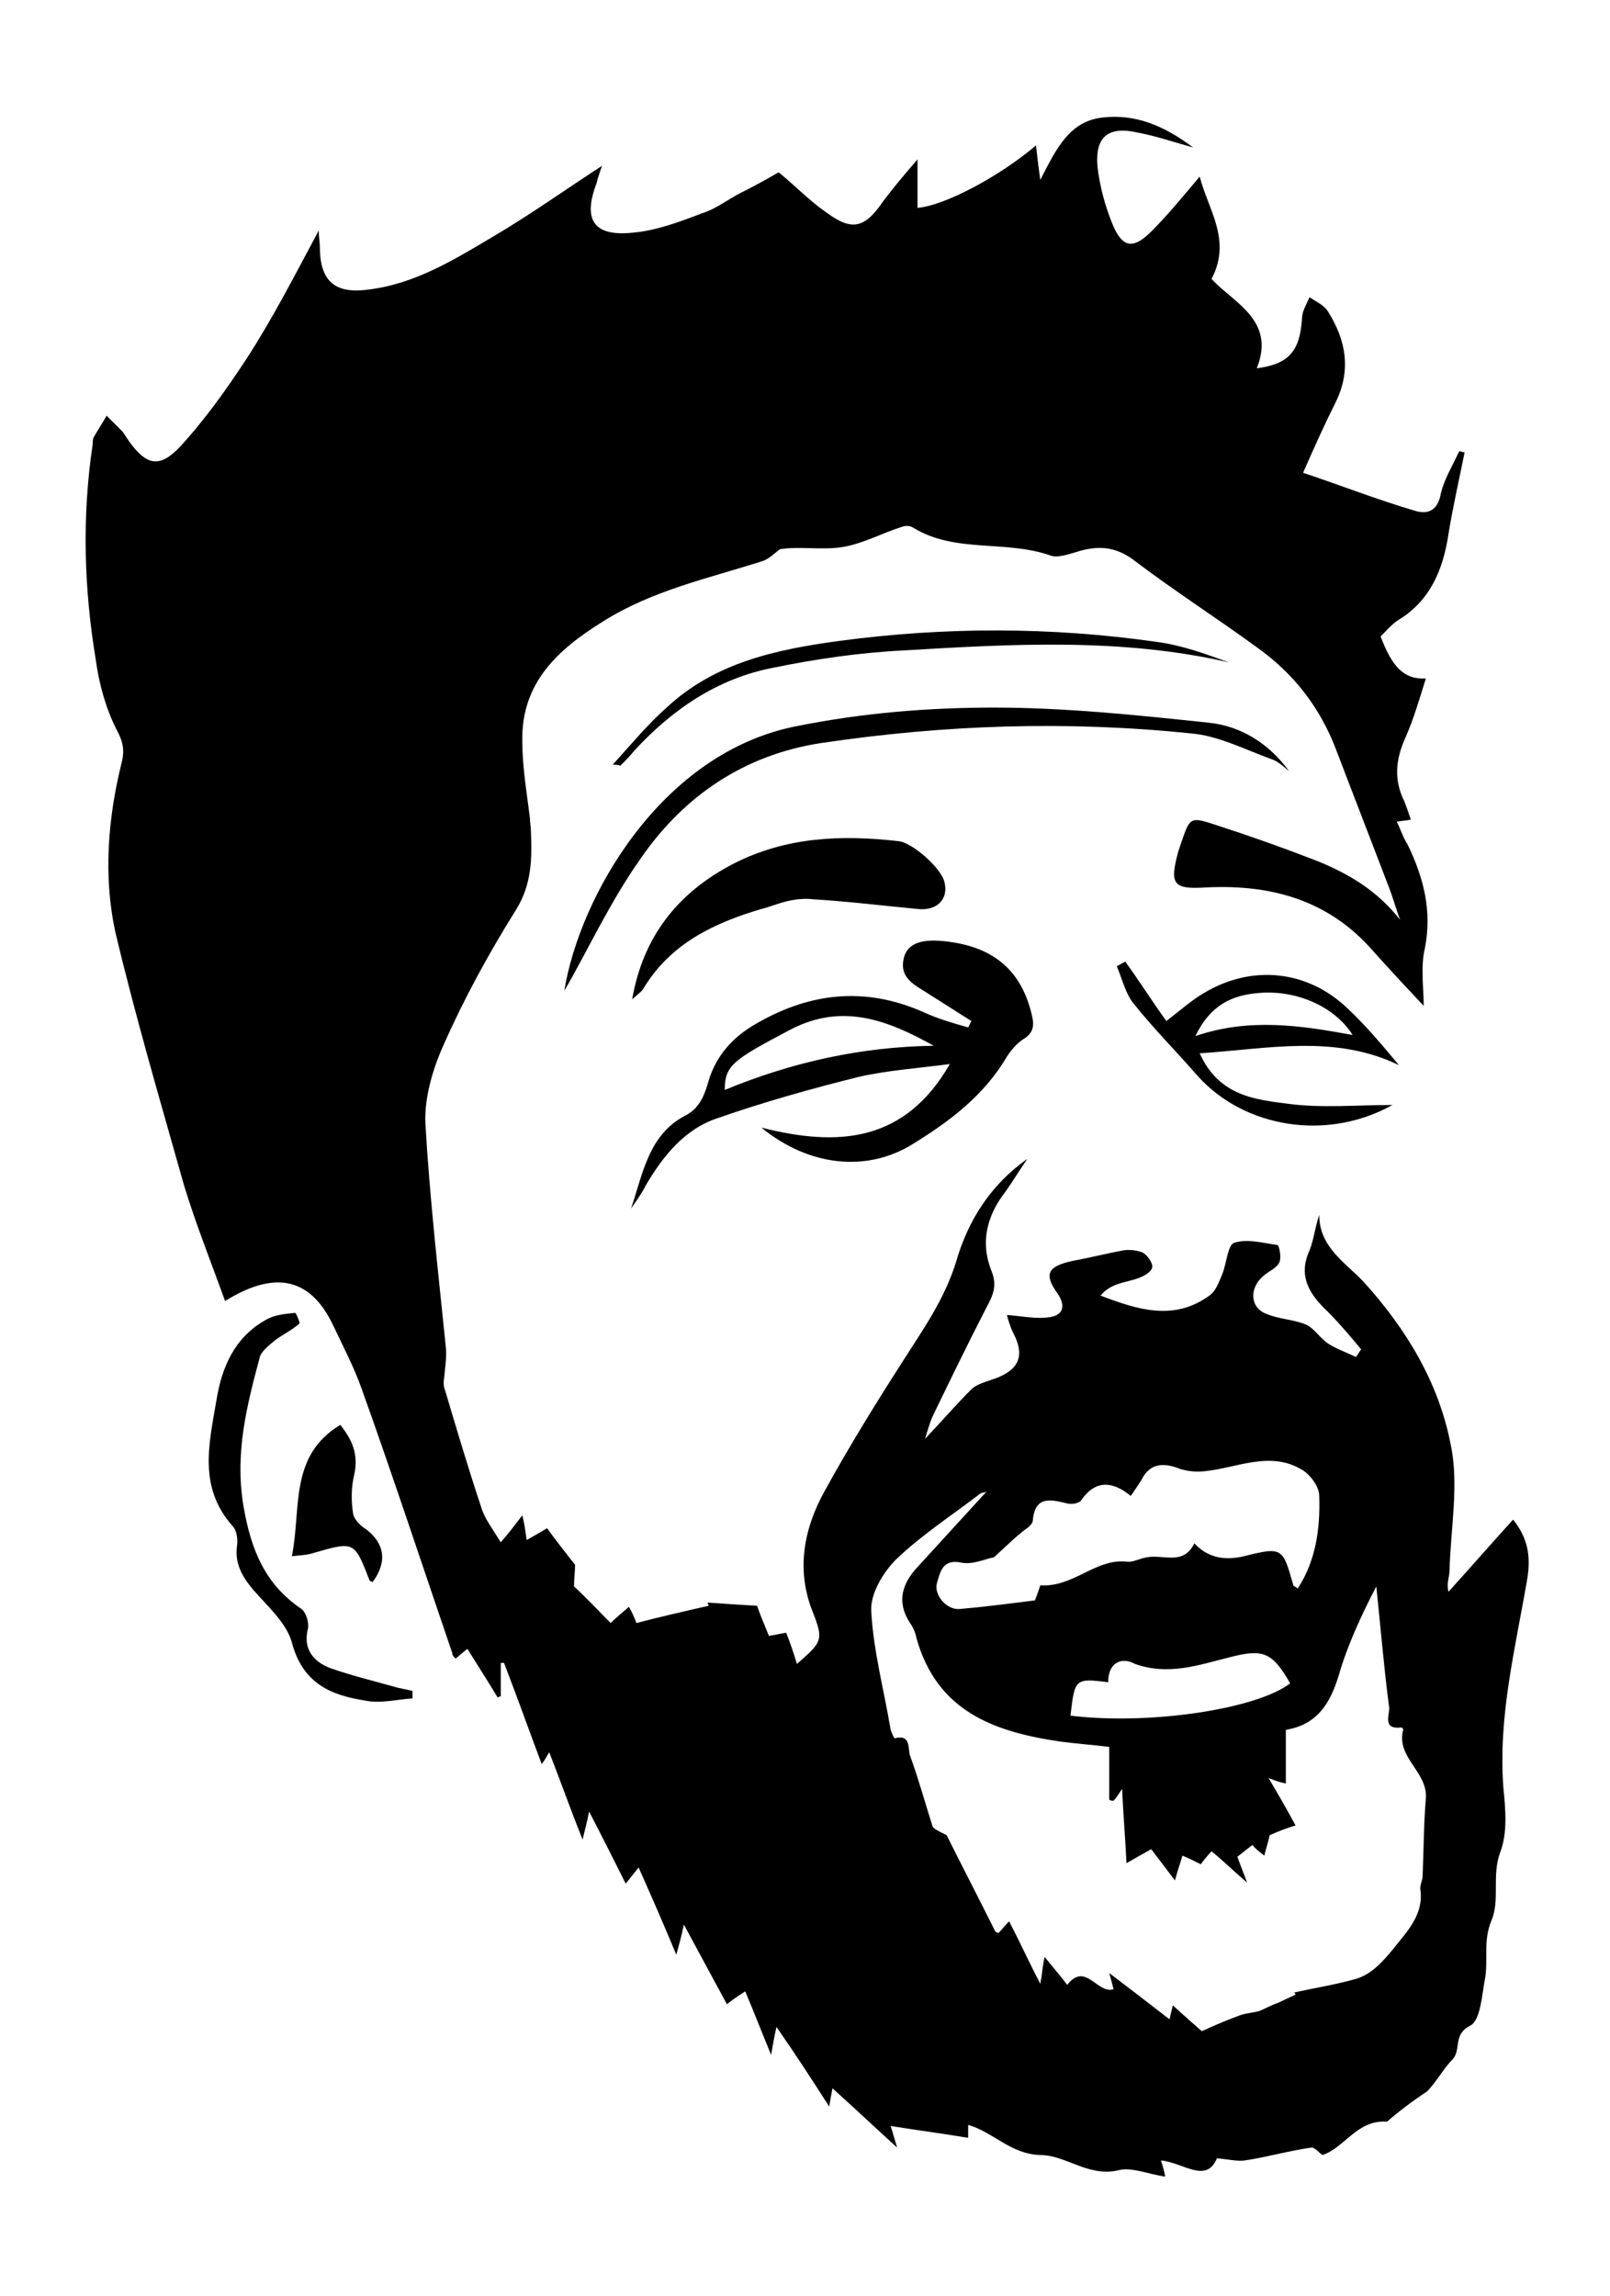 <?xml version="1.0" encoding="utf-8"?>
<!-- Generator: Adobe Illustrator 24.1.2, SVG Export Plug-In . SVG Version: 6.00 Build 0)  -->
<svg version="1.1" id="Ebene_1" xmlns="http://www.w3.org/2000/svg" xmlns:xlink="http://www.w3.org/1999/xlink" x="0px" y="0px"
	 viewBox="0 0 149.5 213.2" style="enable-background:new 0 0 149.5 213.2;" xml:space="preserve">
<g>
	<path d="M128.8,197c-2.8-0.2-3.9,2.4-6,3.1c-0.3-0.2-0.7-0.7-1-0.7c-2.1,0.3-4.2,0.9-6.2,1.2c-0.7,0.1-1.5-0.1-2.6-0.2
		c-1,2.4-3.1,0.4-5.2,0.2c0.2,0.6,0.3,1,0.4,1.5c-1.5-0.2-3.1-0.9-4.3-0.6c-2.8,0.7-4.9-1.4-7.3-1.4c-2.8-0.1-4.3-2.1-6.7-2.8
		c0,0.4,0,0.7,0,1.2c-2.4-0.4-4.7-0.7-7.2-1.1c0.2,0.6,0.3,1,0.6,2c-2.2-2-4-3.7-6-5.5c-0.1,0.6-0.2,1-0.3,1.7
		c-1.6-2.5-3.1-4.8-4.9-7.4c-0.2,0.9-0.3,1.5-0.5,2.6c-0.9-2.2-1.6-4-2.4-5.9c-0.6,0.4-1.1,0.7-1.7,1.2c-1.3-2.4-2.6-4.8-4-7.4
		c-0.2,1-0.4,1.7-0.7,2.8c-1.2-2.9-2.3-5.4-3.5-8.1c-0.4,0.5-0.8,1-1.2,1.5c-1.1-2.2-2.1-4.2-3.4-6.7c-0.2,1.1-0.4,1.7-0.6,2.6
		c-1.1-2.7-2-5.3-3.1-8.1c-0.3,0.5-0.4,0.7-0.7,1.1c-1.2-3.2-2.3-6.3-3.5-9.4c-0.1,0-0.2,0-0.3,0c0,1,0,2.1,0,3.1
		c-0.1,0-0.2,0.1-0.3,0.1c-0.9-1.5-1.8-2.9-2.8-4.5c-0.4,0.3-0.7,0.6-1.1,0.9c-0.2-0.2-0.3-0.3-0.3-0.5c-2.8-8.2-5.5-16.4-8.4-24.5
		c-0.7-2-1.7-3.9-2.6-5.8c-2.3-5-5.9-5-10.1-2.4c-1.3-3.6-2.7-7.1-3.8-10.7c-2.2-7.8-4.5-15.6-6.4-23.6C9.6,81.4,10,76,11.3,70.8
		c0.3-1.2,0.1-2-0.5-3.1c-1-2-1.6-4.2-1.9-6.4C7.8,54.7,7.6,48,8.6,41.3c0-0.2,0-0.5,0.1-0.7c0.4-0.7,0.8-1.3,1.2-2
		c0.5,0.5,1,1,1.5,1.5c0.2,0.3,0.4,0.6,0.6,0.9c1.6,2.2,2.8,2.5,4.7,0.5c2.3-2.5,4.3-5.3,6.2-8.2c2.4-3.7,4.4-7.6,6.7-11.9
		c0,0.7,0.1,1.1,0.1,1.5c0,3.1,1.3,4.4,4.4,4c4.4-0.5,8.1-2.8,11.8-5c3.4-2,6.6-4.3,10-6.5c-0.2,0.6-0.4,1.1-0.5,1.6
		c-1.3,3.4-0.3,5,3.4,4.6c2.2-0.2,4.3-1,6.4-1.8c1.3-0.4,2.4-1.3,3.6-1.9c1.2-0.6,2.3-1.2,3.5-1.9c1.5,1.2,2.8,2.6,4.4,3.7
		c2.4,1.8,3.6,1.5,5.3-1c0.9-1.2,1.9-2.4,3.2-3.9c0,1.8,0,3.2,0,4.5c2.5-0.2,7.6-2.9,11-5.8c0.1,0.9,0.2,1.8,0.4,3.2
		c1.5-2.9,2.7-5.5,5.9-5.8c2.9-0.3,5.5,0.7,8.3,2.8c-2.1-0.6-3.6-1.1-5.2-1.4c-2.7-0.6-3.9,0.4-3.7,3.1c0.2,1.8,0.7,3.7,1.4,5.4
		c0.9,2.2,1.9,2.4,3.6,0.7c1.5-1.5,2.9-3.2,4.5-5.1c0.8,3.1,3,5.9,1.1,9.5c2,2.2,6,3.8,4.2,8.3c3-0.4,4-1.6,4.2-4.6
		c0-0.7,0.4-1.3,0.7-2c0.6,0.4,1.3,0.7,1.7,1.3c1.7,2.7,2.2,5.5,0.7,8.5c-1,2-1.9,4-3,6.5c3.6,1.2,6.9,2.5,10.3,3.5
		c1.2,0.4,2.2,0.1,2.5-1.6c0.3-1.3,1.1-2.6,1.7-3.9c0.2,0,0.3,0.1,0.5,0.1c-0.5,2.5-1.1,5.1-1.5,7.6c-0.5,3.3-1.7,6.2-4.7,8
		c-0.6,0.4-1.1,1-1.6,1.5c1.1,2.9,2.2,4,4.2,3.9c-0.6,1.9-1.1,3.7-1.9,5.5c-0.9,2-1.1,3.9-0.1,5.9c0.2,0.5,0.4,1.1,0.6,1.7
		c-0.4,0.1-0.8,0.1-1.3,0.2c0.4,0.8,0.6,1.5,1,2.1c1.5,3.1,2.3,6.2,1.6,9.7c-0.4,1.7-0.1,3.6-0.1,5.3c-1.5-1.6-3.1-3.3-4.7-5.1
		c-4.1-4.7-9.4-6.2-15.5-5.9c-3.1,0.2-3.4-0.3-2.6-3.3c0.1-0.3,0.2-0.6,0.3-0.9c0.8-2.3,0.8-2.4,3.2-1.6c3.1,1,6.2,2.1,9.3,3.3
		c3,1.2,5.7,2.8,7.8,5.5c-0.4-1.1-0.7-2.2-1.1-3.2c-1.6-4.2-3.2-8.3-4.8-12.5c-1.5-4-4-7.2-7.4-9.6c-3.7-2.7-7.6-5.2-11.3-8
		c-1.8-1.4-3.5-1.5-5.6-0.8c-0.7,0.2-1.6,0.5-2.2,0.3c-4.2-1.5-8.9-0.2-12.8-2.6c-0.3-0.2-0.7-0.2-1-0.1c-1.9,0.6-3.7,1.6-5.6,1.9
		c-1.9,0.3-4-0.1-5.8,0.2c-0.5,0.4-1,0.9-1.6,1.1c-5,1.6-10.2,2.7-14.8,5.6c-4.2,2.6-7.6,5.7-7.5,11.1c0,2.4,0.4,4.7,0.7,7.1
		c0,0.4,0.1,0.9,0.1,1.3c0.1,2.5,0.1,4.9-1.4,7.3c-2.5,4-4.8,8.2-6.7,12.5c-1,2.2-1.8,4.9-1.7,7.3c0.4,7,1.2,13.9,1.9,20.8
		c0.1,1-0.1,2.1-0.2,3.2c0,0.2,0,0.5,0.1,0.7c1.1,3.7,2.2,7.4,3.4,11c0.3,1,1,1.9,1.8,3.2c0.8-0.9,1.3-1.6,2-2.5
		c0.2,0.8,0.3,1.5,0.4,2.3c0.7-0.4,1.4-0.8,1.9-1.1c0.8,1.1,1.5,2,2.6,3.4c0,0.5-0.1,1.4-0.1,2c1.3,1.2,2.3,2.3,3.4,3.4
		c0.4-0.4,1-0.9,1.7-1.5c0.3,0.5,0.5,1,0.7,1.5c2.3-0.6,4.5-1.1,6.7-1.6c0-0.1-0.1-0.2-0.1-0.3c1.4,0.1,2.8,0.2,4.6,0.3
		c0.2,0.6,0.6,1.6,1.1,2.8c0.5-0.1,1.1-0.2,1.6-0.3c0.4,1,0.7,1.9,1,2.9c2.4-2.1,2.5-2.2,1.4-5c-1.5-3.9-0.7-7.7,1.2-11.1
		c2.2-4,4.6-7.9,7.1-11.8c1.9-3,4-5.9,5.1-9.5c1.1-3.8,3.2-7.1,6.6-9.5c-0.7,1-1.3,2-2,3c-1.8,2.3-2.4,4.8-1.3,7.5
		c0.5,1.3,0.1,2.2-0.5,3.3c-1.7,3.3-3.3,6.6-4.9,9.9c-0.3,0.6-0.5,1.3-0.8,2.3c1.6-1.7,2.9-3.2,4.3-4.6c0.5-0.5,1.4-0.7,2.2-1
		c2.2-0.8,2.8-2.1,1.7-4.2c-0.3-0.6-0.5-1.3-0.6-1.7c1.4,0.1,2.7,0.4,4,0.2c1.2-0.2,1.5-1,0.7-2.2c-1.3-1.8-0.9-2.5,1.3-3
		c1.6-0.3,3.2-0.7,4.8-1c0.6-0.1,1.3,0,1.8,0.2c0.4,0.2,0.9,0.9,0.9,1.3c0,0.4-0.6,0.8-1.1,1c-0.7,0.3-1.5,0.4-2.3,0.7
		c-0.5,0.2-1,0.5-1.4,1c3.4,1.3,6.8,2.4,10.1,0c0.6-0.4,0.9-1.3,1.2-2c0.4-1,0.5-2.7,1.1-2.9c1.2-0.4,2.6,0,4,0.2
		c0.2,0,0.4,1.2,0.2,1.6c-0.2,0.5-0.9,0.8-1.4,1.2c-1.4,1.1-1.4,3,0.2,3.6c1.2,0.5,2.5,0.5,3.7,1c0.8,0.4,1.3,1.3,2.1,1.8
		c0.8,0.5,1.7,0.8,2.5,1.2c0.2-0.2,0.3-0.5,0.5-0.7c-1-1.2-2-2.4-3.1-3.5c-1.7-1.6-2.8-3.3-1.7-5.7c0.4-1,0.5-2.1,0.9-3.3
		c0,3,2.4,4.4,4.1,6.2c4,4.4,7,9.4,8.1,15.1c0.8,3.7,0,7.8-0.1,11.7c0,0.6-0.3,1.2-0.1,2c2-2.2,4-4.5,6-6.7c1.3,1.6,1.7,3.3,1.3,5.6
		c-1.1,6.4-2.7,12.7-2.2,19.3c0.2,2,0.4,4.2-0.3,6c-0.8,2.2,0,4.4-0.8,6.3c-0.8,1.9-0.3,3.6-0.6,5.4c-0.3,1.5-0.4,3.9-1.4,4.4
		c-1.6,0.8-0.8,2.2-1.6,3.1c-0.9,0.9-1.5,2.1-2.4,3C131,195.2,129.7,196.2,128.8,197z M120.3,185.2c0-0.1-0.1-0.1-0.1-0.2
		c1.8-0.4,3.7-0.7,5.5-1.2c1.7-0.4,2.9-1.9,3.8-3c1.1-1.4,2.7-3,2.4-5.3c-0.1-0.4,0.2-0.9,0.2-1.3c0.1-2.4,0.1-4.8,0.3-7.2
		c0.2-2.5-2.8-3.8-2.1-6.4c0-0.1-0.1-0.2-0.2-0.2c-1.7,0.2-1.1-1.1-1.1-1.8c-0.5-3.8-0.8-7.5-1.2-11.3c-1.4,2.7-2.7,5.5-3.5,8.3
		c-0.8,2.6-2,4.5-4.8,5c-0.1,0-0.2,0.2-0.1,0.1c0,1.7,0,3.3,0,4.9c-0.5-0.1-0.8-0.2-1.6-0.5c1,1.7,1.7,2.9,2.5,4.4
		c-0.7,0.2-1.5,0.5-2.4,0.9c-0.1,0.5-0.3,1.1-0.5,1.9c-0.5-0.4-0.9-0.7-1.1-1c-0.5,0.4-0.9,0.7-1.4,1.1c0.2,0.6,0.5,1.3,0.9,2.4
		c-1.4-1.2-2.3-2.1-3.3-2.9c-0.4,0.4-0.7,0.8-1,1.2c-0.6-0.3-1.2-0.6-1.7-0.8c-0.2,0.7-0.4,1.2-0.7,2.3c-0.9-1.2-1.6-2.1-2.2-2.9
		c-0.9,0.5-1.6,0.9-2.3,1.3c-0.1-2.3-0.3-4.4-0.4-6.9c-0.4,0.6-0.6,0.9-0.8,1.1c-0.1,0-0.3,0-0.4-0.1c0-1.6,0-3.3,0-4.9
		c-1.7-0.2-3.1-0.3-4.6-0.5c-6.1-0.9-11.4-2.8-13.3-9.6c-0.1-0.5-0.3-1-0.6-1.4c-1.3-2-0.7-3.7,0.7-5.2c2.1-2.3,4.2-4.6,6.4-7
		c-0.2,0.1-0.5,0.1-0.6,0.2c-2.6,2-5.4,3.8-7.8,6.1c-1.2,1.2-2.4,3.2-2.3,4.8c0.2,3.7,1.2,7.4,1.8,11c0.1,0.3,0.3,0.8,0.4,0.8
		c1.5-0.4,1.2,1,1.4,1.6c0.8,2.2,1.4,4.4,2.1,6.6c0.1,0.2,0.5,0.4,1.3,0.8c1.3,2.6,2.9,5.7,4.5,8.9c0,0.1,0.2,0.1,0.3,0.2
		c0.3-0.3,0.6-0.7,1-1.1c1,1.9,1.8,3.7,2.9,5.8c0.2-1.1,0.2-1.6,0.4-2.5c0.8,1,1.5,1.8,2.1,2.6c1.7-2.2,2.8,0.9,4.3,0.4
		c-0.1-0.4-0.2-0.8-0.4-1.5c2.1,1.6,3.8,2.9,5.6,4.3c0.1-0.5,0.2-0.8,0.3-1.3c1.1,1,2,1.8,2.7,2.4c1.3-0.6,2.5-1.1,3.6-1.5
		c0.6-0.2,1.2-0.2,1.8-0.4c0.5-0.2,1-0.5,1.6-0.7C119,185.8,119.7,185.5,120.3,185.2z M92.3,144.6c-0.7,0.1-1.9,0.7-3,0.5
		c-1.8-0.4-2,0.9-2.3,1.9c-0.3,1.1,0.9,2.5,2.1,2.4c2.3-0.2,4.6-0.5,7-0.8c0.2-0.5,0.4-1.1,0.5-1.4c3.1,0.2,5.1-2.5,8-2.2
		c0.6,0.1,1.2-0.3,1.9-0.4c1.5-0.3,3.4,0.8,4.4-1.3c1.3,1.4,2.9,1.6,4.6,1.2c3.6-0.9,3.6-0.8,4.6,2.7c0,0.1,0.2,0.1,0.4,0.3
		c1.7-2.6,2.1-5.6,2-8.6c0-0.8-0.7-1.8-1.4-2.3c-3-2-6.2-0.3-9.2,0c-0.9,0.1-1.6,0-2.3-0.2c-1.5-0.6-2.8-0.6-3.6,1
		c-0.3,0.5-0.6,0.9-1,1.5c-1.7-1.4-3.3-1.5-4.6,0.4c-0.2,0.3-0.9,0.4-1.3,0.3c-1.6-0.4-3-0.7-3.2,1.6c0,0.2-0.2,0.4-0.4,0.6
		C94.5,142.5,93.6,143.4,92.3,144.6z M102.9,156.2c-3.1-0.4-3.1-0.3-3.5,3.1c7.3,0.9,17.3-0.6,20.4-3c-1.7-3-2.6-3.2-5.7-2.4
		c-2.8,0.7-5.6,1.7-8.7,0.6C104.1,153.8,102.9,154.4,102.9,156.2z"/>
	<path d="M70.7,104.7c7.1,1.8,13.3,1.4,17.5-5.9c-3.1,0.4-5.9,0.6-8.5,1.2c-4.4,1.1-8.7,2.3-13,3.8c-3.1,1-5.1,3.5-6.7,6.2
		c-0.4,0.8-0.9,1.5-1.4,2.2c1.1-3.2,1.6-6.8,5-8.6c1.2-0.6,1.7-1.6,2.1-2.9c0.6-2.3,2-4.1,4.1-5.4c5.1-3.1,10.4-3.8,16-1.3
		c1.3,0.6,2.7,1,4.1,1.4c0.1-0.2,0.2-0.4,0.3-0.6c-1.3-0.8-2.5-1.6-3.8-2.4c-1.3-0.9-3.1-1.5-2.4-3.7c0.5-1.3,2-1.6,4.5-1.2
		c3.8,0.6,6.2,2.6,7.2,6.3c0.3,1.1,0.5,2-0.7,2.7c-0.6,0.4-1.1,1-1.5,1.6c-2.1,3.6-5.3,6-8.7,8.1C80.5,108.9,75.1,108.3,70.7,104.7z
		 M86.7,97.1c-4.3-2.4-8.5-4-13.3-1.5c-5.3,2.8-6.1,3.3-6.1,5.6C73.6,98.6,80,97.2,86.7,97.1z"/>
	<path d="M58.7,92.8c1-5.8,4.2-9.9,9.4-12.6c4.9-2.5,10-2.7,15.3-2.1c1.3,0.1,4,2.5,4.3,3.8c0.4,1.6-0.7,2.7-2.5,2.5
		c-3.2-0.3-6.4-0.7-9.7-0.9c-0.8-0.1-1.7,0-2.5,0.2c-0.8,0.2-1.5,0.5-2.3,0.7c-4.4,1.3-8.4,3.2-10.9,7.3
		C59.6,92.1,59.1,92.4,58.7,92.8z"/>
	<path d="M52.4,92c1.4-8.7,9-22.2,21.7-24.6c6-1.2,12.1-1.7,18.2-1.7c6.6,0,13.3,0.7,19.9,1.4c3,0.3,5.6,1.9,7.5,4.5
		c-0.5-0.4-1-0.9-1.6-1.1c-2.5-0.9-5-2.2-7.5-2.4C99,66.9,87.6,67.3,76.2,69c-7.1,1.1-12.7,4.9-16.7,10.7
		C56.6,83.8,54.5,88.4,52.4,92z"/>
	<path d="M129.3,102.6c-6.1,3.4-13.7,2.1-18-2.6c-2-2.3-4.2-4.5-6.1-6.9c-0.7-0.9-1-2.2-1.5-3.4c0.3-0.1,0.5-0.3,0.8-0.4
		c1.3,1.8,2.5,3.7,3.8,5.5c1.2-0.9,2.3-1.9,3.5-2.6c4.5-2.7,9.7-2.1,13.4,1.5c1.7,1.6,3.2,3.4,4.7,5.2c-6-2.9-12.2-1.5-18.5-1.1
		c1.8,4,5.2,4.3,8.3,4.7C122.8,102.9,125.9,102.6,129.3,102.6z M125.6,96.1c-1.7-2.7-5.3-4.2-8.7-3.9c-2.5,0.2-4.5,1.1-5.9,4
		C116,94.5,120.7,95.2,125.6,96.1z"/>
	<path d="M38.3,157.7c-1.5,0.1-3,0.5-4.4,0.2c-3.2-0.5-5.8-1.6-6.8-5.4c-0.5-1.8-2.2-3.3-3.6-4.9c-1-1.2-1.7-2.4-1.5-4
		c0.1-0.6,0-1.5-0.4-1.9c-3.2-3.6-2.2-7.6-1.5-11.7c0.5-3.1,1.7-5.8,4.5-7.4c0.8-0.5,1.8-0.6,2.8-0.7c0.1,0,0.5,1,0.4,1
		c-0.7,0.6-1.5,1-2.2,1.5c-0.6,0.5-1.4,1.1-1.5,1.7c-1.2,4.5-2.3,8.8-1.5,13.7c0.7,4.1,2,7.3,5.4,9.6c0.4,0.3,0.7,1.2,0.6,1.8
		c-0.5,1.9,0.5,3.1,2.1,3.7c2,0.7,4.1,1.2,6.2,1.8c0.5,0.1,0.9,0.2,1.4,0.3C38.3,157.2,38.3,157.4,38.3,157.7z"/>
	<path d="M56.9,71c1.8-2,3.3-3.8,5-5.3c4.5-4.2,10.2-5.4,16.1-6.2c9.8-1.3,19.6-1.3,29.4,0.1c2.3,0.3,4.5,1.1,6.7,1.9
		c-10-2.3-20.2-1.7-30.3-1.1c-4,0.2-8.1,0.8-12,1.6c-5.2,1-9.4,3.9-12.9,7.7c-0.4,0.5-0.8,0.9-1.3,1.4C57.6,71.1,57.5,71,56.9,71z"
		/>
	<path d="M34.6,146.9c-0.2-0.1-0.3-0.1-0.3-0.2c-1.4-3.6-1.4-3.6-5.2-2.5c-0.6,0.2-1.2,0.2-2,0.3c0.9-4.4-0.3-9.3,4.5-12.2
		c1.1,1.4,1.7,2.7,1.3,4.6c-0.3,1.2-0.3,2.5-0.1,3.7c0.1,0.5,0.7,1.1,1.2,1.4C35.7,143.3,36,145,34.6,146.9z"/>
</g>
</svg>
